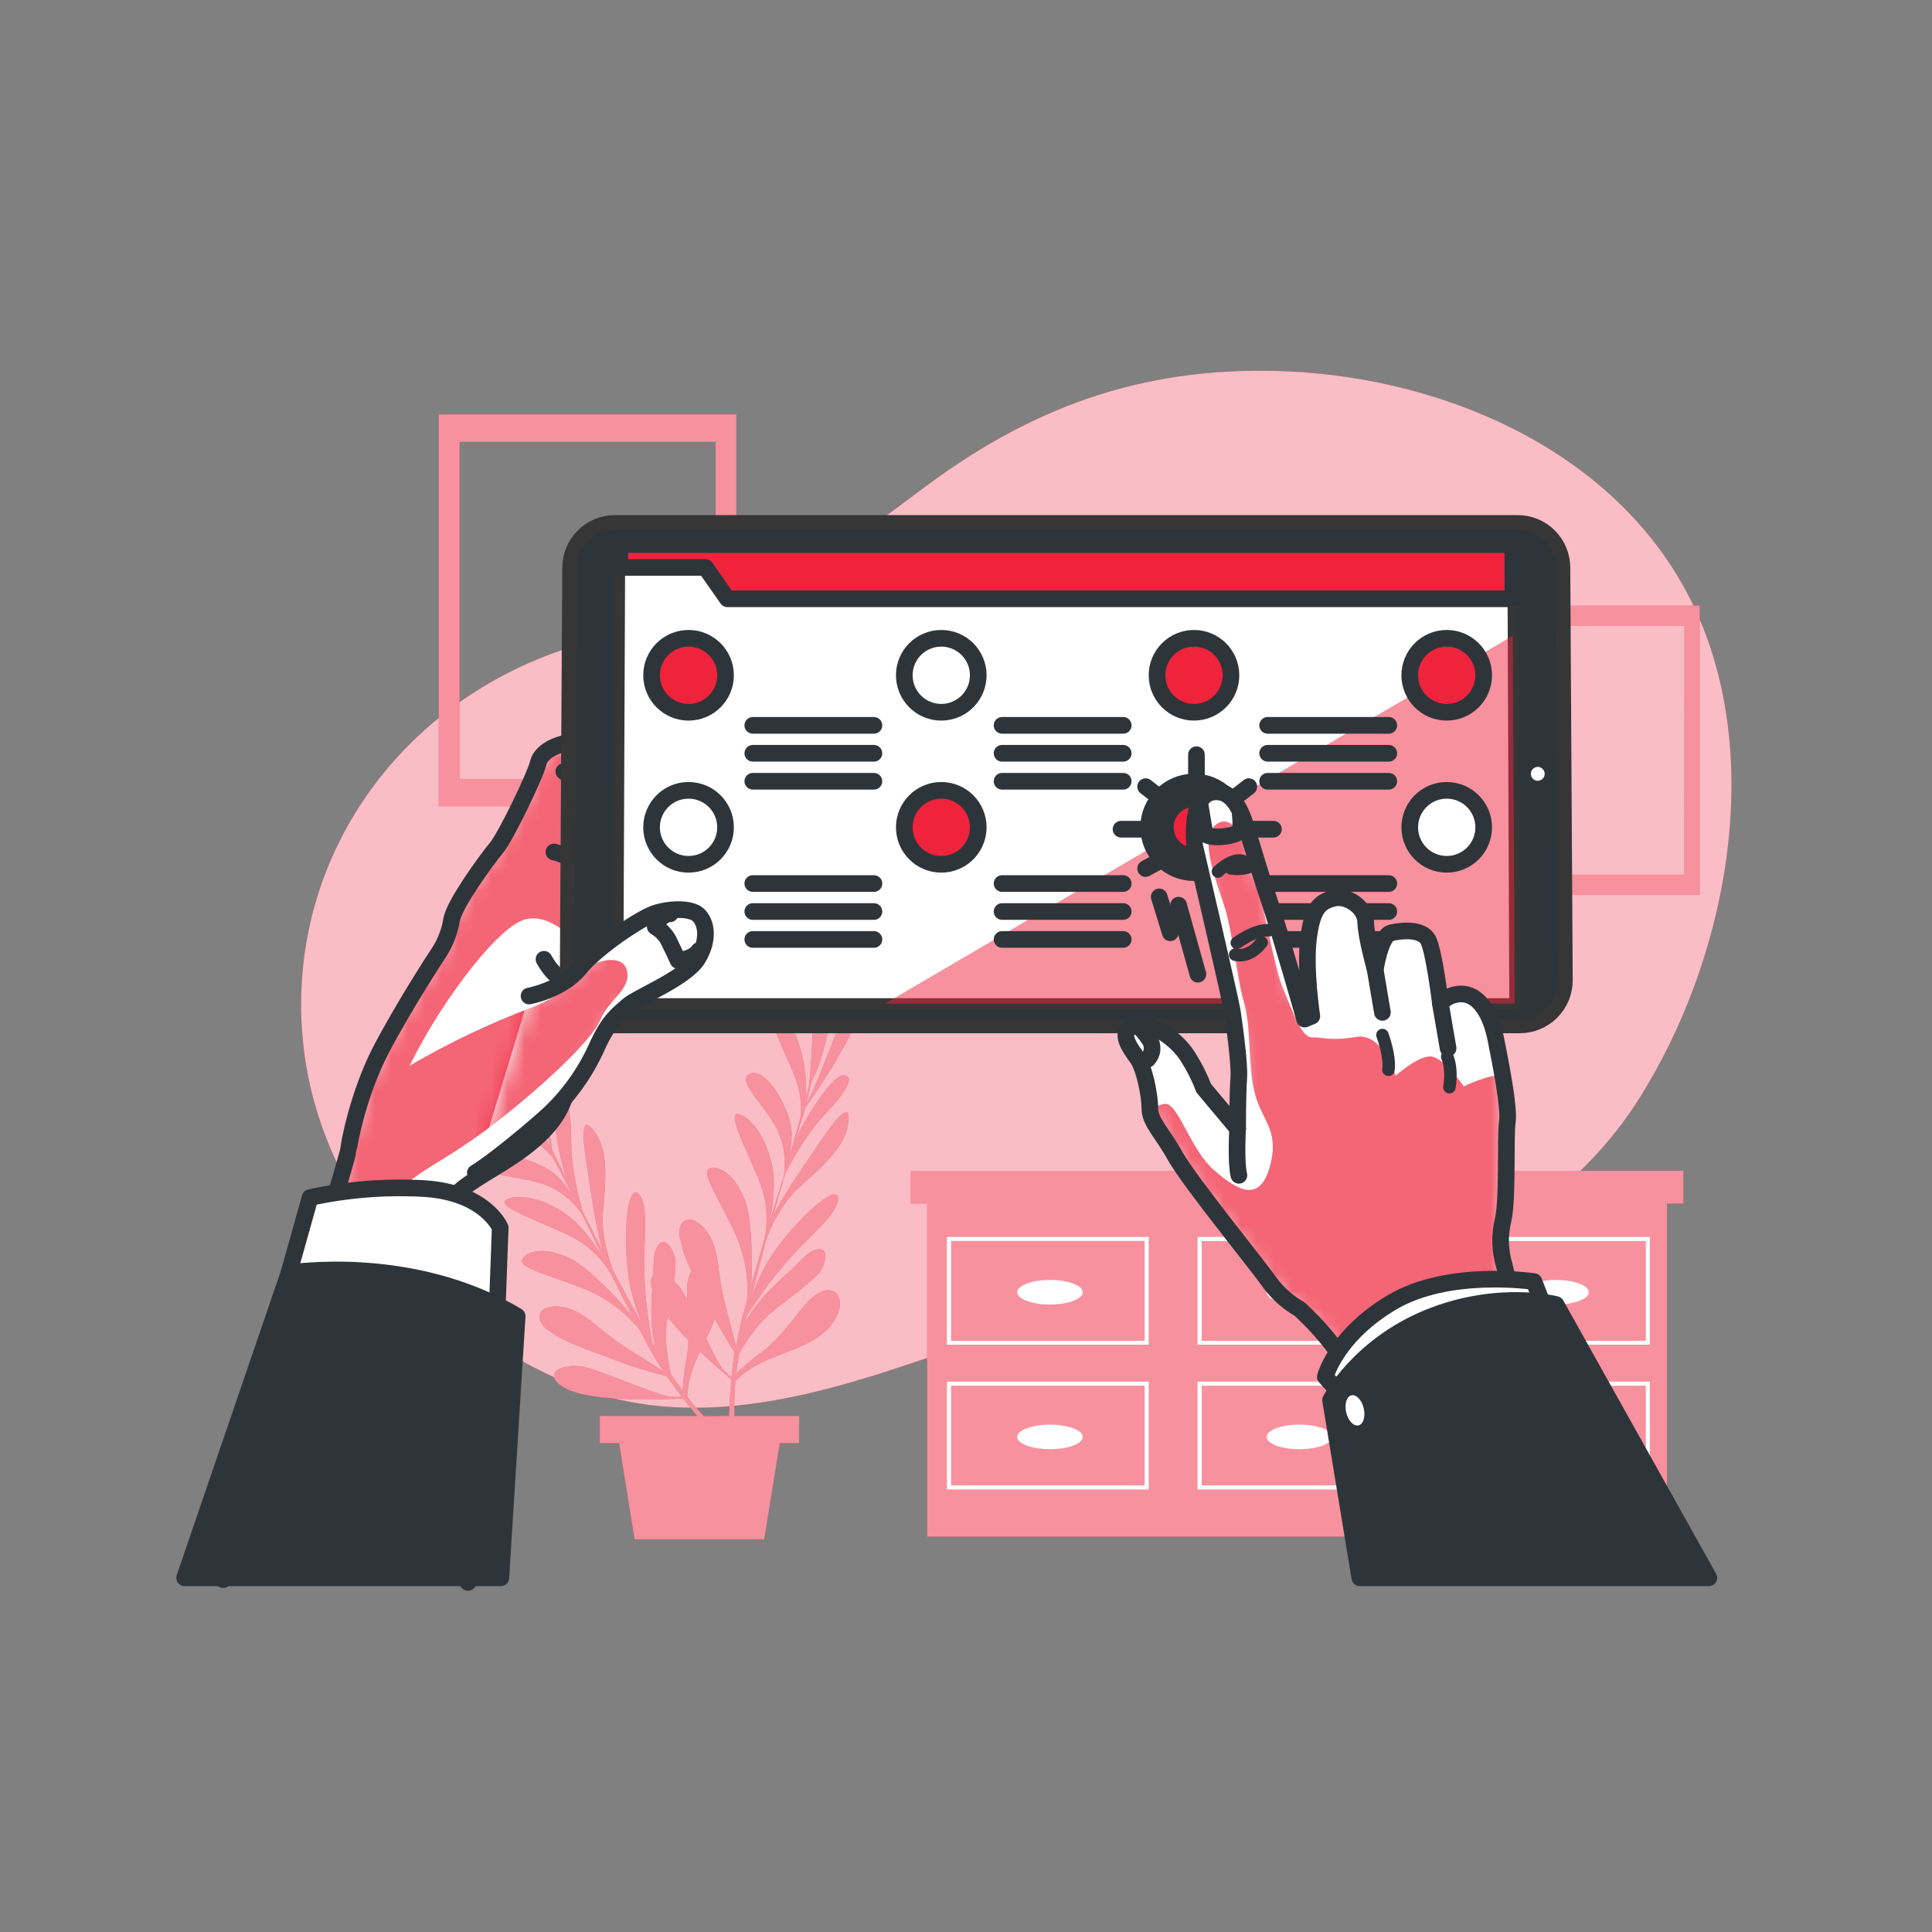 <svg width="116" height="116" viewBox="0 0 116 116" fill="none" xmlns="http://www.w3.org/2000/svg">
<rect x="0" y="0" width="116" height="116" fill="#808080" stroke="none"/>
<path d="M98.341 66.076C103.844 57.459 106.275 44.63 101.125 35.285C96.355 26.666 86.073 22.504 76.6 22.272C68.406 22.072 61.901 24.497 55.507 29.257C52.21 31.714 48.878 34.343 44.909 35.774C41.809 36.892 38.622 37.663 35.425 38.517C23.864 41.609 16.739 52.098 18.291 63.375C19.489 72.043 26.217 80.105 34.801 83.325C41.457 85.821 48.451 83.977 54.883 81.796C58.349 80.62 61.843 79.404 65.501 78.857C69.039 78.325 72.461 78.989 75.964 78.606C84.597 77.664 93.497 73.669 98.341 66.076Z" fill="#EF233C"/>
<path opacity="0.7" d="M98.341 66.076C103.844 57.459 106.275 44.63 101.125 35.285C96.355 26.666 86.073 22.504 76.6 22.272C68.406 22.072 61.901 24.497 55.507 29.257C52.21 31.714 48.878 34.343 44.909 35.774C41.809 36.892 38.622 37.663 35.425 38.517C23.864 41.609 16.739 52.098 18.291 63.375C19.489 72.043 26.217 80.105 34.801 83.325C41.457 85.821 48.451 83.977 54.883 81.796C58.349 80.62 61.843 79.404 65.501 78.857C69.039 78.325 72.461 78.989 75.964 78.606C84.597 77.664 93.497 73.669 98.341 66.076Z" fill="white"/>
<path d="M101.072 70.294H100.09H55.667H54.685V72.261H55.667V92.257H100.09V72.261H101.072V70.294Z" fill="#EF233C"/>
<path opacity="0.5" d="M101.072 70.294H100.09H55.667H54.685V72.261H55.667V92.257H100.09V72.261H101.072V70.294Z" fill="white"/>
<path d="M56.857 80.736H68.972V74.268H56.857V80.736ZM57.103 74.507H68.727V80.504H57.103V74.507Z" fill="white"/>
<path d="M71.902 80.736H84.02V74.268H71.902V80.736ZM72.153 74.514H83.778V80.504H72.153V74.514Z" fill="white"/>
<path d="M86.949 74.268V80.736H99.064V74.268H86.949ZM98.818 80.504H87.195V74.514H98.818V80.504Z" fill="white"/>
<path d="M56.857 89.431H68.972V82.956H56.857V89.431ZM57.103 83.202H68.727V89.186H57.103V83.202Z" fill="white"/>
<path d="M71.902 89.431H84.02V82.956H71.902V89.431ZM72.153 83.202H83.778V89.186H72.153V83.202Z" fill="white"/>
<path d="M86.949 89.431H99.064V82.956H86.949V89.431ZM87.195 83.202H98.818V89.186H87.195V83.202Z" fill="white"/>
<path d="M63.044 78.326C64.13 78.326 65.011 77.995 65.011 77.588C65.011 77.18 64.13 76.85 63.044 76.85C61.957 76.85 61.076 77.18 61.076 77.588C61.076 77.995 61.957 78.326 63.044 78.326Z" fill="white"/>
<path d="M78.018 78.326C79.105 78.326 79.986 77.995 79.986 77.588C79.986 77.18 79.105 76.85 78.018 76.85C76.932 76.85 76.051 77.18 76.051 77.588C76.051 77.995 76.932 78.326 78.018 78.326Z" fill="white"/>
<path d="M93.424 78.326C94.511 78.326 95.392 77.995 95.392 77.588C95.392 77.18 94.511 76.85 93.424 76.85C92.338 76.85 91.457 77.18 91.457 77.588C91.457 77.995 92.338 78.326 93.424 78.326Z" fill="white"/>
<path d="M63.044 85.538C61.958 85.538 61.076 85.868 61.076 86.276C61.076 86.684 61.958 87.011 63.044 87.011C64.129 87.011 65.011 86.682 65.011 86.276C65.011 85.87 64.129 85.538 63.044 85.538Z" fill="white"/>
<path d="M78.018 85.538C76.932 85.538 76.051 85.868 76.051 86.276C76.051 86.684 76.932 87.011 78.018 87.011C79.104 87.011 79.986 86.682 79.986 86.276C79.986 85.87 79.113 85.538 78.018 85.538Z" fill="white"/>
<path d="M93.424 85.538C92.338 85.538 91.459 85.868 91.459 86.276C91.459 86.684 92.338 87.011 93.424 87.011C94.51 87.011 95.391 86.682 95.391 86.276C95.391 85.87 94.512 85.538 93.424 85.538Z" fill="white"/>
<path d="M49.226 68.575C48.331 69.904 47.082 71.632 46.416 73.02C46.669 72.106 46.918 71.24 47.143 70.468C47.484 69.797 48.398 68.106 49.463 66.988C50.801 65.554 51.374 64.633 50.653 64.554C50.154 64.498 48.692 66.445 47.776 68.377C47.975 67.716 48.133 67.217 48.24 66.918C48.284 66.783 48.326 66.637 48.368 66.482C49.316 65.156 50.179 63.771 50.952 62.336C52.305 59.809 52.741 57.425 51.838 58.45C51.008 59.394 49.562 64.09 48.414 66.299C48.511 65.918 48.604 65.498 48.685 65.083C48.848 64.681 49.061 64.273 49.182 63.902C49.37 63.331 49.535 62.756 49.667 62.169C49.885 61.257 49.995 60.323 49.996 59.385C50.02 58.284 49.719 57.2 49.133 56.267C48.978 56.035 48.027 54.613 47.741 55.339C47.704 55.46 47.697 55.588 47.72 55.712C47.859 56.921 48.298 58.032 48.569 59.209C48.975 60.969 48.706 63.925 48.569 65.183C48.518 65.382 48.453 65.628 48.377 65.913C48.565 63.723 47.616 61.127 46.737 60.673C45.649 60.111 46.716 62.315 47.556 64.241C47.953 65.083 48.141 66.01 48.101 66.941C47.929 67.572 47.732 68.284 47.528 69.004C47.486 69.101 47.449 69.201 47.412 69.298C47.506 68.829 47.544 68.35 47.526 67.871C47.447 66.614 46.022 64.097 45.075 64.452C44.129 64.807 45.732 66.134 46.588 67.679C47.037 68.533 47.21 69.506 47.082 70.463C47.082 70.521 47.064 70.577 47.057 70.63C46.957 70.959 46.86 71.275 46.767 71.577C46.535 72.273 46.338 72.941 46.14 73.586C46.383 72.65 46.489 71.684 46.456 70.718C46.338 68.876 45.259 67.136 44.368 66.897C43.477 66.658 45.178 69.665 45.748 71.354C46.059 72.34 46.111 73.39 45.901 74.402C45.625 75.316 45.365 76.219 45.099 77.172C45.173 75.923 45.146 74.67 45.017 73.426C44.843 71.375 43.626 70.066 42.786 70.12C41.946 70.173 42.823 71.338 44.034 73.832C44.673 75.141 44.958 76.595 44.86 78.049C44.751 78.451 44.628 78.864 44.526 79.295C44.396 79.787 44.294 80.323 44.201 80.871C44.08 80.381 43.899 79.666 43.688 78.878C43.442 78.006 43.264 77.116 43.155 76.217C43.041 75.17 42.765 73.864 41.739 73.321C41.67 73.273 41.59 73.24 41.507 73.225C41.423 73.211 41.337 73.215 41.255 73.237C41.173 73.259 41.097 73.299 41.032 73.353C40.967 73.408 40.914 73.476 40.879 73.553C40.785 73.778 40.764 74.026 40.818 74.263C40.955 74.975 41.189 75.664 41.514 76.312C41.313 76.698 41.221 77.132 41.25 77.567C41.25 77.729 41.264 77.892 41.275 78.054C41.185 77.887 41.099 77.734 41.018 77.59C40.87 77.344 40.689 77.12 40.48 76.924C40.532 76.54 40.559 76.152 40.559 75.764C40.559 75.256 39.962 73.959 39.424 74.92C39.208 75.305 39.25 76.059 39.229 76.56C39.083 76.699 39.039 76.982 39.162 77.428C39.078 78.588 39.062 79.775 39.343 80.908L39.157 80.585C38.896 79.243 38.741 77.882 38.693 76.516C38.626 74.258 38.986 72.407 38.371 71.711C37.756 71.015 37.413 73.463 37.675 76.131C37.798 77.348 38.123 78.537 38.635 79.648C38.032 78.564 37.436 77.46 36.872 76.4C36.64 75.831 36.065 74.293 36.206 72.734C36.385 70.769 36.515 69.159 35.768 68.052C35.021 66.946 34.865 67.665 35.232 69.971C35.482 71.553 35.749 73.669 36.209 75.138C35.772 74.296 35.362 73.495 34.995 72.771C34.786 72.047 34.299 70.189 34.299 68.646C34.299 66.684 34.09 65.63 33.51 66.055C33.107 66.354 33.367 68.776 34.016 70.813C33.712 70.194 33.483 69.718 33.35 69.438C33.29 69.31 33.223 69.173 33.146 69.031C32.934 67.416 32.62 65.815 32.206 64.238C31.471 61.468 30.16 59.427 30.202 60.793C30.239 62.051 32.388 66.468 33.058 68.867C32.868 68.521 32.647 68.152 32.425 67.793C32.269 67.387 32.146 66.944 31.982 66.591C31.729 66.046 31.457 65.512 31.153 64.992C30.689 64.175 30.131 63.415 29.49 62.728C28.747 61.883 27.769 61.278 26.68 60.993C26.407 60.928 24.745 60.529 25.028 61.271C25.081 61.384 25.161 61.483 25.26 61.559C26.188 62.348 27.265 62.86 28.276 63.535C29.775 64.547 31.596 66.89 32.348 67.909L32.705 68.575C31.348 66.844 28.882 65.596 27.931 65.865C26.752 66.197 29.035 67.078 30.963 67.911C31.829 68.255 32.599 68.805 33.204 69.514C33.51 70.094 33.851 70.746 34.192 71.412C34.232 71.512 34.269 71.609 34.308 71.707C34.058 71.299 33.759 70.923 33.42 70.586C32.504 69.723 29.743 68.853 29.295 69.758C28.847 70.662 30.919 70.542 32.603 71.085C33.51 71.403 34.297 71.994 34.856 72.776C34.888 72.822 34.919 72.871 34.951 72.915C35.104 73.221 35.248 73.521 35.385 73.804C35.7 74.47 36.002 75.094 36.297 75.699C35.837 74.847 35.256 74.066 34.573 73.379C33.227 72.112 31.251 71.579 30.432 72.02C29.613 72.46 32.912 73.488 34.482 74.34C35.383 74.849 36.138 75.581 36.675 76.465C37.097 77.321 37.522 78.158 37.979 79.038C37.181 78.074 36.306 77.177 35.364 76.353C33.835 74.973 32.051 74.848 31.473 75.46C30.896 76.073 32.332 76.326 34.916 77.316C36.276 77.837 37.476 78.705 38.396 79.833C38.591 80.202 38.791 80.581 39.004 80.975C39.236 81.42 39.531 81.884 39.842 82.346C39.419 82.072 38.798 81.673 38.106 81.242C37.33 80.772 36.593 80.242 35.9 79.657C35.102 78.973 34.009 78.205 32.884 78.509C32.8 78.521 32.72 78.551 32.649 78.598C32.579 78.645 32.519 78.706 32.475 78.778C32.431 78.85 32.403 78.931 32.393 79.016C32.384 79.1 32.393 79.185 32.42 79.265C32.502 79.495 32.656 79.691 32.858 79.826C33.916 80.645 35.339 81.04 36.57 81.525C37.699 81.969 38.856 82.338 40.034 82.629C40.327 83.049 40.63 83.464 40.937 83.859L40.385 83.875C39.73 83.896 36.779 82.557 35.281 82.128C33.782 81.699 32.38 82.511 33.951 83.355C35.522 84.2 39.793 84.012 39.793 84.012L41.025 83.975C41.315 84.346 41.598 84.698 41.867 85.021H36.014V86.645H37.174L38.102 92.419H45.881L46.82 86.645H47.98V85.021H44.103C44.072 84.319 44.091 83.616 44.159 82.917C44.418 82.654 44.705 82.42 45.015 82.221C46.718 81.044 49.604 80.947 50.372 78.68C50.558 78.135 50.347 77.435 49.695 77.465C49.231 77.486 48.727 77.899 48.435 78.235C47.461 79.36 46.727 80.527 45.461 81.381C45.026 81.715 44.607 82.072 44.208 82.448C44.252 82.079 44.308 81.685 44.38 81.263C44.686 80.72 45.035 80.202 45.423 79.715C46.461 78.427 48.038 77.674 49.159 76.446C49.502 76.07 49.955 74.72 48.906 75.054C48.442 75.203 47.89 75.91 47.514 76.233C46.481 77.161 45.426 78.149 44.753 79.369C44.781 79.249 44.811 79.137 44.839 79.007C45.563 77.847 46.378 76.746 47.277 75.715C48.767 74.022 50.293 72.913 50.319 71.985C50.344 71.057 48.423 72.611 46.792 74.736C46.053 75.711 45.479 76.802 45.094 77.963C45.393 76.762 45.711 75.546 46.022 74.381C46.236 73.801 46.869 72.293 48.036 71.247C49.509 69.932 50.702 68.846 50.913 67.535C51.124 66.224 50.532 66.64 49.226 68.575ZM40.988 83.497C40.767 83.197 40.538 82.873 40.292 82.513C40.145 81.903 40.047 81.282 39.999 80.657C39.97 80.125 39.995 79.591 40.074 79.063C40.47 79.553 40.89 80.023 41.333 80.471C41.323 80.935 41.266 81.397 41.164 81.85C41.077 82.395 41.018 82.945 40.988 83.497ZM42.25 85.026C41.95 84.708 41.623 84.33 41.268 83.866C41.277 83.498 41.328 83.132 41.419 82.775C41.561 82.213 41.765 81.668 42.027 81.151C42.577 81.673 42.981 82.019 42.981 82.019L43.909 82.833C43.837 83.643 43.795 84.404 43.769 85.021L42.25 85.026ZM43.92 82.692L43.505 82.327C43.273 82.119 42.855 81.311 42.401 80.381C42.594 79.99 42.767 79.588 42.916 79.177C43.407 80.089 43.844 80.801 44.101 81.179C44.027 81.683 43.969 82.195 43.92 82.692Z" fill="#EF233C"/>
<path opacity="0.5" d="M49.226 68.575C48.331 69.904 47.082 71.632 46.416 73.02C46.669 72.106 46.918 71.24 47.143 70.468C47.484 69.797 48.398 68.106 49.463 66.988C50.801 65.554 51.374 64.633 50.653 64.554C50.154 64.498 48.692 66.445 47.776 68.377C47.975 67.716 48.133 67.217 48.24 66.918C48.284 66.783 48.326 66.637 48.368 66.482C49.316 65.156 50.179 63.771 50.952 62.336C52.305 59.809 52.741 57.425 51.838 58.45C51.008 59.394 49.562 64.09 48.414 66.299C48.511 65.918 48.604 65.498 48.685 65.083C48.848 64.681 49.061 64.273 49.182 63.902C49.37 63.331 49.535 62.756 49.667 62.169C49.885 61.257 49.995 60.323 49.996 59.385C50.02 58.284 49.719 57.2 49.133 56.267C48.978 56.035 48.027 54.613 47.741 55.339C47.704 55.46 47.697 55.588 47.72 55.712C47.859 56.921 48.298 58.032 48.569 59.209C48.975 60.969 48.706 63.925 48.569 65.183C48.518 65.382 48.453 65.628 48.377 65.913C48.565 63.723 47.616 61.127 46.737 60.673C45.649 60.111 46.716 62.315 47.556 64.241C47.953 65.083 48.141 66.01 48.101 66.941C47.929 67.572 47.732 68.284 47.528 69.004C47.486 69.101 47.449 69.201 47.412 69.298C47.506 68.829 47.544 68.35 47.526 67.871C47.447 66.614 46.022 64.097 45.075 64.452C44.129 64.807 45.732 66.134 46.588 67.679C47.037 68.533 47.21 69.506 47.082 70.463C47.082 70.521 47.064 70.577 47.057 70.63C46.957 70.959 46.86 71.275 46.767 71.577C46.535 72.273 46.338 72.941 46.14 73.586C46.383 72.65 46.489 71.684 46.456 70.718C46.338 68.876 45.259 67.136 44.368 66.897C43.477 66.658 45.178 69.665 45.748 71.354C46.059 72.34 46.111 73.39 45.901 74.402C45.625 75.316 45.365 76.219 45.099 77.172C45.173 75.923 45.146 74.67 45.017 73.426C44.843 71.375 43.626 70.066 42.786 70.12C41.946 70.173 42.823 71.338 44.034 73.832C44.673 75.141 44.958 76.595 44.86 78.049C44.751 78.451 44.628 78.864 44.526 79.295C44.396 79.787 44.294 80.323 44.201 80.871C44.08 80.381 43.899 79.666 43.688 78.878C43.442 78.006 43.264 77.116 43.155 76.217C43.041 75.17 42.765 73.864 41.739 73.321C41.67 73.273 41.59 73.24 41.507 73.225C41.423 73.211 41.337 73.215 41.255 73.237C41.173 73.259 41.097 73.299 41.032 73.353C40.967 73.408 40.914 73.476 40.879 73.553C40.785 73.778 40.764 74.026 40.818 74.263C40.955 74.975 41.189 75.664 41.514 76.312C41.313 76.698 41.221 77.132 41.25 77.567C41.25 77.729 41.264 77.892 41.275 78.054C41.185 77.887 41.099 77.734 41.018 77.59C40.87 77.344 40.689 77.12 40.48 76.924C40.532 76.54 40.559 76.152 40.559 75.764C40.559 75.256 39.962 73.959 39.424 74.92C39.208 75.305 39.25 76.059 39.229 76.56C39.083 76.699 39.039 76.982 39.162 77.428C39.078 78.588 39.062 79.775 39.343 80.908L39.157 80.585C38.896 79.243 38.741 77.882 38.693 76.516C38.626 74.258 38.986 72.407 38.371 71.711C37.756 71.015 37.413 73.463 37.675 76.131C37.798 77.348 38.123 78.537 38.635 79.648C38.032 78.564 37.436 77.46 36.872 76.4C36.64 75.831 36.065 74.293 36.206 72.734C36.385 70.769 36.515 69.159 35.768 68.052C35.021 66.946 34.865 67.665 35.232 69.971C35.482 71.553 35.749 73.669 36.209 75.138C35.772 74.296 35.362 73.495 34.995 72.771C34.786 72.047 34.299 70.189 34.299 68.646C34.299 66.684 34.09 65.63 33.51 66.055C33.107 66.354 33.367 68.776 34.016 70.813C33.712 70.194 33.483 69.718 33.35 69.438C33.29 69.31 33.223 69.173 33.146 69.031C32.934 67.416 32.62 65.815 32.206 64.238C31.471 61.468 30.16 59.427 30.202 60.793C30.239 62.051 32.388 66.468 33.058 68.867C32.868 68.521 32.647 68.152 32.425 67.793C32.269 67.387 32.146 66.944 31.982 66.591C31.729 66.046 31.457 65.512 31.153 64.992C30.689 64.175 30.131 63.415 29.49 62.728C28.747 61.883 27.769 61.278 26.68 60.993C26.407 60.928 24.745 60.529 25.028 61.271C25.081 61.384 25.161 61.483 25.26 61.559C26.188 62.348 27.265 62.86 28.276 63.535C29.775 64.547 31.596 66.89 32.348 67.909L32.705 68.575C31.348 66.844 28.882 65.596 27.931 65.865C26.752 66.197 29.035 67.078 30.963 67.911C31.829 68.255 32.599 68.805 33.204 69.514C33.51 70.094 33.851 70.746 34.192 71.412C34.232 71.512 34.269 71.609 34.308 71.707C34.058 71.299 33.759 70.923 33.42 70.586C32.504 69.723 29.743 68.853 29.295 69.758C28.847 70.662 30.919 70.542 32.603 71.085C33.51 71.403 34.297 71.994 34.856 72.776C34.888 72.822 34.919 72.871 34.951 72.915C35.104 73.221 35.248 73.521 35.385 73.804C35.7 74.47 36.002 75.094 36.297 75.699C35.837 74.847 35.256 74.066 34.573 73.379C33.227 72.112 31.251 71.579 30.432 72.02C29.613 72.46 32.912 73.488 34.482 74.34C35.383 74.849 36.138 75.581 36.675 76.465C37.097 77.321 37.522 78.158 37.979 79.038C37.181 78.074 36.306 77.177 35.364 76.353C33.835 74.973 32.051 74.848 31.473 75.46C30.896 76.073 32.332 76.326 34.916 77.316C36.276 77.837 37.476 78.705 38.396 79.833C38.591 80.202 38.791 80.581 39.004 80.975C39.236 81.42 39.531 81.884 39.842 82.346C39.419 82.072 38.798 81.673 38.106 81.242C37.33 80.772 36.593 80.242 35.9 79.657C35.102 78.973 34.009 78.205 32.884 78.509C32.8 78.521 32.72 78.551 32.649 78.598C32.579 78.645 32.519 78.706 32.475 78.778C32.431 78.85 32.403 78.931 32.393 79.016C32.384 79.1 32.393 79.185 32.42 79.265C32.502 79.495 32.656 79.691 32.858 79.826C33.916 80.645 35.339 81.04 36.57 81.525C37.699 81.969 38.856 82.338 40.034 82.629C40.327 83.049 40.63 83.464 40.937 83.859L40.385 83.875C39.73 83.896 36.779 82.557 35.281 82.128C33.782 81.699 32.38 82.511 33.951 83.355C35.522 84.2 39.793 84.012 39.793 84.012L41.025 83.975C41.315 84.346 41.598 84.698 41.867 85.021H36.014V86.645H37.174L38.102 92.419H45.881L46.82 86.645H47.98V85.021H44.103C44.072 84.319 44.091 83.616 44.159 82.917C44.418 82.654 44.705 82.42 45.015 82.221C46.718 81.044 49.604 80.947 50.372 78.68C50.558 78.135 50.347 77.435 49.695 77.465C49.231 77.486 48.727 77.899 48.435 78.235C47.461 79.36 46.727 80.527 45.461 81.381C45.026 81.715 44.607 82.072 44.208 82.448C44.252 82.079 44.308 81.685 44.38 81.263C44.686 80.72 45.035 80.202 45.423 79.715C46.461 78.427 48.038 77.674 49.159 76.446C49.502 76.07 49.955 74.72 48.906 75.054C48.442 75.203 47.89 75.91 47.514 76.233C46.481 77.161 45.426 78.149 44.753 79.369C44.781 79.249 44.811 79.137 44.839 79.007C45.563 77.847 46.378 76.746 47.277 75.715C48.767 74.022 50.293 72.913 50.319 71.985C50.344 71.057 48.423 72.611 46.792 74.736C46.053 75.711 45.479 76.802 45.094 77.963C45.393 76.762 45.711 75.546 46.022 74.381C46.236 73.801 46.869 72.293 48.036 71.247C49.509 69.932 50.702 68.846 50.913 67.535C51.124 66.224 50.532 66.64 49.226 68.575ZM40.988 83.497C40.767 83.197 40.538 82.873 40.292 82.513C40.145 81.903 40.047 81.282 39.999 80.657C39.97 80.125 39.995 79.591 40.074 79.063C40.47 79.553 40.89 80.023 41.333 80.471C41.323 80.935 41.266 81.397 41.164 81.85C41.077 82.395 41.018 82.945 40.988 83.497ZM42.25 85.026C41.95 84.708 41.623 84.33 41.268 83.866C41.277 83.498 41.328 83.132 41.419 82.775C41.561 82.213 41.765 81.668 42.027 81.151C42.577 81.673 42.981 82.019 42.981 82.019L43.909 82.833C43.837 83.643 43.795 84.404 43.769 85.021L42.25 85.026ZM43.92 82.692L43.505 82.327C43.273 82.119 42.855 81.311 42.401 80.381C42.594 79.99 42.767 79.588 42.916 79.177C43.407 80.089 43.844 80.801 44.101 81.179C44.027 81.683 43.969 82.195 43.92 82.692Z" fill="white"/>
<path d="M26.344 24.884V48.409H44.208V24.884H26.344ZM42.969 46.769H27.592V26.527H42.969V46.769Z" fill="#EF233C"/>
<path opacity="0.5" d="M26.344 24.884V48.409H44.208V24.884H26.344ZM42.969 46.769H27.592V26.527H42.969V46.769Z" fill="white"/>
<path d="M88.856 36.361V53.733H102.052V36.361H88.856ZM101.131 52.52H89.784V37.584H101.138L101.131 52.52Z" fill="#EF233C"/>
<path opacity="0.5" d="M88.856 36.361V53.733H102.052V36.361H88.856ZM101.131 52.52H89.784V37.584H101.138L101.131 52.52Z" fill="white"/>
<path d="M13.404 94.846C14.07 92.591 20.968 69.15 20.944 68.974C20.921 68.797 21.508 65.649 22.881 63.025C24.255 60.401 26.162 57.478 26.401 57.121C26.765 56.539 27.008 55.889 27.116 55.211C27.294 54.258 29.203 51.632 29.8 50.917C30.396 50.203 32.185 46.444 32.305 45.848C32.426 45.252 33.138 44.774 34.094 44.595C35.05 44.416 36.361 44.238 36.361 44.238C36.603 44.523 36.749 44.878 36.778 45.252C36.778 45.788 34.63 58.61 34.512 60.758C34.393 62.907 34.69 64.097 33.737 66.306C32.783 68.514 29.978 69.883 28.607 70.779C27.236 71.674 27.34 71.86 27.34 71.86C27.34 71.86 28.115 93.327 28.097 95.013" fill="white"/>
<mask id="mask0_2075_13639" style="mask-type:luminance" maskUnits="userSpaceOnUse" x="13" y="44" width="24" height="52">
<path d="M13.404 94.846C14.07 92.591 20.968 69.15 20.944 68.974C20.921 68.797 21.508 65.649 22.881 63.025C24.255 60.401 26.162 57.478 26.401 57.121C26.765 56.539 27.008 55.889 27.116 55.211C27.294 54.258 29.203 51.632 29.8 50.917C30.396 50.203 32.185 46.444 32.305 45.848C32.426 45.252 33.138 44.774 34.094 44.595C35.05 44.416 36.361 44.238 36.361 44.238C36.603 44.523 36.749 44.878 36.778 45.252C36.778 45.788 34.63 58.61 34.512 60.758C34.393 62.907 34.69 64.097 33.737 66.306C32.783 68.514 29.978 69.883 28.607 70.779C27.236 71.674 27.34 71.86 27.34 71.86C27.34 71.86 28.115 93.327 28.097 95.013" fill="white"/>
</mask>
<g mask="url(#mask0_2075_13639)">
<g style="mix-blend-mode:multiply" opacity="0.7">
<path d="M37.65 58.304C37.402 57.193 35.794 57.81 35.794 57.81C34.699 58.998 33.351 59.925 31.85 60.522C29.337 61.472 26.909 62.632 24.591 63.99C24.855 63.459 25.143 62.923 25.454 62.366C27.057 59.531 29.892 55.71 31.486 55.216C32.469 54.914 33.451 55.538 34.063 56.068L34.133 44.584H34.093C33.138 44.762 32.423 45.24 32.305 45.836C32.186 46.432 30.395 50.189 29.799 50.906C29.203 51.622 27.294 54.246 27.115 55.2C27.007 55.878 26.764 56.527 26.4 57.109C26.168 57.467 24.252 60.387 22.881 63.014C21.51 65.64 20.92 68.783 20.944 68.962C20.96 69.092 18.306 78.706 16.619 84.757C18.011 82.019 20.176 77.59 21.491 74.317C22.009 74.266 23.011 72.864 23.841 71.723C24.827 70.368 26.305 69.997 29.265 67.779C32.226 65.561 35.55 62.478 36.044 61.246C36.539 60.014 37.896 59.413 37.65 58.304Z" fill="#EF233C"/>
</g>
</g>
<path d="M13.404 94.846C14.07 92.591 20.968 69.15 20.944 68.974C20.921 68.797 21.508 65.649 22.881 63.025C24.255 60.401 26.162 57.478 26.401 57.121C26.765 56.539 27.008 55.889 27.116 55.211C27.294 54.258 29.203 51.632 29.8 50.917C30.396 50.203 32.185 46.444 32.305 45.848C32.426 45.252 33.138 44.774 34.094 44.595C35.05 44.416 36.361 44.238 36.361 44.238C36.603 44.523 36.749 44.878 36.778 45.252C36.778 45.788 34.63 58.61 34.512 60.758C34.393 62.907 34.69 64.097 33.737 66.306C32.783 68.514 29.978 69.883 28.607 70.779C27.236 71.674 27.34 71.86 27.34 71.86C27.34 71.86 28.115 93.327 28.097 95.013" stroke="#2E353A" stroke-linecap="round" stroke-linejoin="round"/>
<path d="M33.973 58.849C33.973 58.849 33.319 58.789 32.662 57.596" stroke="#2E353A" stroke-linecap="round" stroke-linejoin="round"/>
<path d="M33.258 51.156C33.258 51.156 35.114 51.513 35.346 53.063" stroke="#2E353A" stroke-linecap="round" stroke-linejoin="round"/>
<path d="M33.855 46.324C34.266 46.636 34.606 47.032 34.852 47.485C35.099 47.938 35.247 48.438 35.287 48.952" stroke="#2E353A" stroke-linecap="round" stroke-linejoin="round"/>
<path d="M93.993 58.854L93.847 34.083C93.847 33.361 93.559 32.669 93.049 32.159C92.538 31.648 91.846 31.362 91.124 31.362H36.917C36.195 31.362 35.503 31.648 34.992 32.159C34.482 32.669 34.195 33.361 34.195 34.083L34.047 58.854C34.047 59.215 34.117 59.573 34.255 59.906C34.394 60.24 34.596 60.543 34.851 60.798C35.107 61.054 35.41 61.256 35.744 61.394C36.077 61.532 36.435 61.603 36.796 61.603H91.244C91.605 61.603 91.963 61.532 92.297 61.394C92.63 61.256 92.933 61.054 93.189 60.798C93.444 60.543 93.647 60.24 93.785 59.906C93.923 59.573 93.994 59.215 93.993 58.854Z" fill="#2E353A" stroke="#363636" stroke-width="0.869" stroke-linecap="round" stroke-linejoin="round"/>
<path d="M90.948 60.258L90.829 32.694H37.212L37.096 60.258H90.948Z" fill="white" stroke="#363636" stroke-width="0.652" stroke-linecap="round" stroke-linejoin="round"/>
<path d="M90.829 32.694H37.212L37.207 34.069H42.357L43.675 35.953H90.843L90.829 32.694Z" fill="#EF233C" stroke="#2E353A" stroke-linecap="round" stroke-linejoin="round"/>
<g style="mix-blend-mode:multiply" opacity="0.5">
<path d="M90.829 38.178L53.141 60.257H90.947L90.829 38.178Z" fill="#EF233C"/>
</g>
<path d="M92.744 46.468C92.747 46.239 92.564 46.05 92.334 46.047C92.105 46.044 91.916 46.228 91.914 46.457C91.911 46.687 92.094 46.875 92.323 46.878C92.553 46.881 92.741 46.697 92.744 46.468Z" fill="white"/>
<path d="M41.341 42.765C42.568 42.765 43.562 41.771 43.562 40.544C43.562 39.318 42.568 38.324 41.341 38.324C40.115 38.324 39.121 39.318 39.121 40.544C39.121 41.771 40.115 42.765 41.341 42.765Z" fill="#EF233C" stroke="#2E353A" stroke-linecap="round" stroke-linejoin="round"/>
<path d="M41.341 51.894C42.568 51.894 43.562 50.9 43.562 49.674C43.562 48.447 42.568 47.453 41.341 47.453C40.115 47.453 39.121 48.447 39.121 49.674C39.121 50.9 40.115 51.894 41.341 51.894Z" fill="white" stroke="#2E353A" stroke-linecap="round" stroke-linejoin="round"/>
<path d="M56.515 42.765C57.741 42.765 58.735 41.771 58.735 40.544C58.735 39.318 57.741 38.324 56.515 38.324C55.289 38.324 54.295 39.318 54.295 40.544C54.295 41.771 55.289 42.765 56.515 42.765Z" fill="white" stroke="#2E353A" stroke-linecap="round" stroke-linejoin="round"/>
<path d="M56.515 51.894C57.741 51.894 58.735 50.9 58.735 49.674C58.735 48.447 57.741 47.453 56.515 47.453C55.289 47.453 54.295 48.447 54.295 49.674C54.295 50.9 55.289 51.894 56.515 51.894Z" fill="#EF233C" stroke="#2E353A" stroke-linecap="round" stroke-linejoin="round"/>
<path d="M71.689 42.765C72.915 42.765 73.909 41.771 73.909 40.544C73.909 39.318 72.915 38.324 71.689 38.324C70.463 38.324 69.469 39.318 69.469 40.544C69.469 41.771 70.463 42.765 71.689 42.765Z" fill="#EF233C" stroke="#2E353A" stroke-linecap="round" stroke-linejoin="round"/>
<path d="M71.689 51.894C72.915 51.894 73.909 50.9 73.909 49.674C73.909 48.447 72.915 47.453 71.689 47.453C70.463 47.453 69.469 48.447 69.469 49.674C69.469 50.9 70.463 51.894 71.689 51.894Z" fill="#EF233C" stroke="#2E353A" stroke-width="2" stroke-linecap="round" stroke-linejoin="round"/>
<path d="M86.863 42.765C88.089 42.765 89.083 41.771 89.083 40.544C89.083 39.318 88.089 38.324 86.863 38.324C85.637 38.324 84.643 39.318 84.643 40.544C84.643 41.771 85.637 42.765 86.863 42.765Z" fill="#EF233C" stroke="#2E353A" stroke-linecap="round" stroke-linejoin="round"/>
<path d="M86.863 51.894C88.089 51.894 89.083 50.9 89.083 49.674C89.083 48.447 88.089 47.453 86.863 47.453C85.637 47.453 84.643 48.447 84.643 49.674C84.643 50.9 85.637 51.894 86.863 51.894Z" fill="white" stroke="#2E353A" stroke-linecap="round" stroke-linejoin="round"/>
<path d="M45.199 43.551H52.472" stroke="#2E353A" stroke-linecap="round" stroke-linejoin="round"/>
<path d="M45.199 45.228H52.472" stroke="#2E353A" stroke-linecap="round" stroke-linejoin="round"/>
<path d="M45.199 46.908H52.472" stroke="#2E353A" stroke-linecap="round" stroke-linejoin="round"/>
<path d="M60.166 43.551H67.439" stroke="#2E353A" stroke-linecap="round" stroke-linejoin="round"/>
<path d="M60.166 45.228H67.439" stroke="#2E353A" stroke-linecap="round" stroke-linejoin="round"/>
<path d="M60.166 46.908H67.439" stroke="#2E353A" stroke-linecap="round" stroke-linejoin="round"/>
<path d="M76.111 43.551H83.385" stroke="#2E353A" stroke-linecap="round" stroke-linejoin="round"/>
<path d="M76.111 45.228H83.385" stroke="#2E353A" stroke-linecap="round" stroke-linejoin="round"/>
<path d="M76.111 46.908H83.385" stroke="#2E353A" stroke-linecap="round" stroke-linejoin="round"/>
<path d="M45.199 53.049H52.472" stroke="#2E353A" stroke-linecap="round" stroke-linejoin="round"/>
<path d="M45.199 54.729H52.472" stroke="#2E353A" stroke-linecap="round" stroke-linejoin="round"/>
<path d="M45.199 56.406H52.472" stroke="#2E353A" stroke-linecap="round" stroke-linejoin="round"/>
<path d="M60.166 53.049H67.439" stroke="#2E353A" stroke-linecap="round" stroke-linejoin="round"/>
<path d="M60.166 54.729H67.439" stroke="#2E353A" stroke-linecap="round" stroke-linejoin="round"/>
<path d="M60.166 56.406H67.439" stroke="#2E353A" stroke-linecap="round" stroke-linejoin="round"/>
<path d="M76.111 53.049H83.385" stroke="#2E353A" stroke-linecap="round" stroke-linejoin="round"/>
<path d="M76.111 54.729H83.385" stroke="#2E353A" stroke-linecap="round" stroke-linejoin="round"/>
<path d="M76.111 56.406H83.385" stroke="#2E353A" stroke-linecap="round" stroke-linejoin="round"/>
<path d="M67.309 49.787H68.687" stroke="#2E353A" stroke-linecap="round" stroke-linejoin="round"/>
<path d="M71.836 47.033V45.312" stroke="#2E353A" stroke-linecap="round" stroke-linejoin="round"/>
<path d="M68.785 47.231L69.671 47.92" stroke="#2E353A" stroke-linecap="round" stroke-linejoin="round"/>
<path d="M69.869 51.557L68.785 52.149" stroke="#2E353A" stroke-linecap="round" stroke-linejoin="round"/>
<path d="M76.46 49.787H75.082" stroke="#2E353A" stroke-linecap="round" stroke-linejoin="round"/>
<path d="M74.982 47.231L74.098 47.92" stroke="#2E353A" stroke-linecap="round" stroke-linejoin="round"/>
<path d="M70.764 54.348L71.924 58.492" stroke="#2E353A" stroke-linecap="round" stroke-linejoin="round"/>
<path d="M69.602 53.85L70.265 56.005" stroke="#2E353A" stroke-linecap="round" stroke-linejoin="round"/>
<path d="M98.19 93.31C98.19 93.31 92.68 83.149 91.896 81.367C91.112 79.585 90.52 76.778 90.327 76.008C90.049 75.104 90.023 74.141 90.253 73.224C90.543 71.925 90.371 68.217 90.501 67.366C90.631 66.514 90.105 63.851 89.805 62.359C89.506 60.867 88.829 59.807 87.915 59.691C87.649 59.659 87.379 59.694 87.13 59.791C86.88 59.889 86.659 60.047 86.485 60.25C86.485 60.25 86.105 57.074 85.736 56.415C85.367 55.757 84.165 55.852 83.523 56.009C82.88 56.167 82.572 58.223 82.572 58.223C82.572 58.223 82.015 56.248 81.999 55.367C81.982 54.485 80.91 53.727 80.075 53.935C79.24 54.144 78.79 54.527 78.563 56.355C78.335 58.183 78.764 61.011 78.764 61.011L78.331 61.188C78.331 61.188 76.767 55.712 76.27 54.267C75.774 52.822 75.296 51.168 74.962 50.091C74.628 49.015 74.131 47.307 72.765 47.569C71.398 47.831 71.735 50.817 71.735 50.817C71.735 50.817 73.871 59.967 73.983 60.689C74.094 61.41 74.447 63.916 74.377 64.751C74.308 65.586 74.31 67.767 74.31 67.767L72.275 65.34C72.025 64.684 71.708 64.054 71.331 63.461C70.635 62.338 69.088 61.292 68.083 61.605C67.079 61.918 67.872 62.953 68.287 63.531C68.703 64.109 69.039 65.73 69.039 66.547C69.039 67.364 69.735 67.939 70.575 69.438C71.415 70.936 75.63 76.115 76.268 77.047C76.741 77.674 77.335 78.199 78.015 78.59C78.015 78.59 80.451 80.713 81.588 83.362C82.725 86.012 86.212 93.619 86.212 93.619" fill="white"/>
<mask id="mask1_2075_13639" style="mask-type:luminance" maskUnits="userSpaceOnUse" x="67" y="47" width="32" height="47">
<path d="M98.19 93.31C98.19 93.31 92.68 83.149 91.896 81.367C91.112 79.585 90.52 76.778 90.327 76.008C90.049 75.104 90.023 74.141 90.253 73.224C90.543 71.925 90.371 68.217 90.501 67.366C90.631 66.514 90.105 63.851 89.805 62.359C89.506 60.867 88.829 59.807 87.915 59.691C87.649 59.659 87.379 59.694 87.13 59.791C86.88 59.889 86.659 60.047 86.485 60.25C86.485 60.25 86.105 57.074 85.736 56.415C85.367 55.757 84.165 55.852 83.523 56.009C82.88 56.167 82.572 58.223 82.572 58.223C82.572 58.223 82.015 56.248 81.999 55.367C81.982 54.485 80.91 53.727 80.075 53.935C79.24 54.144 78.79 54.527 78.563 56.355C78.335 58.183 78.764 61.011 78.764 61.011L78.331 61.188C78.331 61.188 76.767 55.712 76.27 54.267C75.774 52.822 75.296 51.168 74.962 50.091C74.628 49.015 74.131 47.307 72.765 47.569C71.398 47.831 71.735 50.817 71.735 50.817C71.735 50.817 73.871 59.967 73.983 60.689C74.094 61.41 74.447 63.916 74.377 64.751C74.308 65.586 74.31 67.767 74.31 67.767L72.275 65.34C72.025 64.684 71.708 64.054 71.331 63.461C70.635 62.338 69.088 61.292 68.083 61.605C67.079 61.918 67.872 62.953 68.287 63.531C68.703 64.109 69.039 65.73 69.039 66.547C69.039 67.364 69.735 67.939 70.575 69.438C71.415 70.936 75.63 76.115 76.268 77.047C76.741 77.674 77.335 78.199 78.015 78.59C78.015 78.59 80.451 80.713 81.588 83.362C82.725 86.012 86.212 93.619 86.212 93.619" fill="white"/>
</mask>
<g mask="url(#mask1_2075_13639)">
<g style="mix-blend-mode:multiply" opacity="0.7">
<path d="M89.847 90.893C90.986 89.849 91.269 81.416 91.125 78.277C91.125 78.251 91.125 78.221 91.125 78.193C90.719 77.145 90.404 76.293 90.332 76.008C90.053 75.104 90.028 74.141 90.258 73.224C90.548 71.925 90.376 68.217 90.506 67.366C90.582 66.862 90.427 65.716 90.228 64.556C89.402 64.484 87.889 65.229 87.889 65.229C87.889 65.229 86.697 63.494 85.919 63.433C85.142 63.373 83.794 64.593 83.794 64.593C83.794 64.593 83.022 61.99 81.435 62.257C79.848 62.524 79.402 62.257 78.776 62.285C78.15 62.313 77.641 60.789 77.015 59.292C76.389 57.796 75.491 52.2 74.96 51.04C74.96 51.04 74.127 48.706 73.048 49.483C71.969 50.26 72.983 52.801 73.489 54.325C73.995 55.849 74.266 58.745 74.677 60.125C75.141 61.663 74.909 63.948 75.333 65.623C75.758 67.299 76.848 67.841 76.247 70.031C75.646 72.222 74.333 71.523 72.869 70.236C71.405 68.948 70.681 65.999 69.853 66.292C69.566 66.364 69.289 66.471 69.027 66.609C69.046 67.412 69.723 68.001 70.563 69.468C71.403 70.934 75.63 76.115 76.268 77.047C76.74 77.674 77.335 78.199 78.015 78.59C78.015 78.59 80.451 80.713 81.588 83.362C81.792 83.838 82.117 84.541 82.516 85.376C82.98 85.747 81.996 83.984 82.237 84.276C83.845 86.162 88.71 91.939 89.847 90.893Z" fill="#EF233C"/>
</g>
</g>
<path d="M98.19 93.31C98.19 93.31 92.68 83.149 91.896 81.367C91.112 79.585 90.52 76.778 90.327 76.008C90.049 75.104 90.023 74.141 90.253 73.224C90.543 71.925 90.371 68.217 90.501 67.366C90.631 66.514 90.105 63.851 89.805 62.359C89.506 60.867 88.829 59.807 87.915 59.691C87.649 59.659 87.379 59.694 87.13 59.791C86.88 59.889 86.659 60.047 86.485 60.25C86.485 60.25 86.105 57.074 85.736 56.415C85.367 55.757 84.165 55.852 83.523 56.009C82.88 56.167 82.572 58.223 82.572 58.223C82.572 58.223 82.015 56.248 81.999 55.367C81.982 54.485 80.91 53.727 80.075 53.935C79.24 54.144 78.79 54.527 78.563 56.355C78.335 58.183 78.764 61.011 78.764 61.011L78.331 61.188C78.331 61.188 76.767 55.712 76.27 54.267C75.774 52.822 75.296 51.168 74.962 50.091C74.628 49.015 74.131 47.307 72.765 47.569C71.398 47.831 71.735 50.817 71.735 50.817C71.735 50.817 73.871 59.967 73.983 60.689C74.094 61.41 74.447 63.916 74.377 64.751C74.308 65.586 74.31 67.767 74.31 67.767L72.275 65.34C72.025 64.684 71.708 64.054 71.331 63.461C70.635 62.338 69.088 61.292 68.083 61.605C67.079 61.918 67.872 62.953 68.287 63.531C68.703 64.109 69.039 65.73 69.039 66.547C69.039 67.364 69.735 67.939 70.575 69.438C71.415 70.936 75.63 76.115 76.268 77.047C76.741 77.674 77.335 78.199 78.015 78.59C78.015 78.59 80.451 80.713 81.588 83.362C82.725 86.012 86.212 93.619 86.212 93.619" stroke="#2E353A" stroke-linecap="round" stroke-linejoin="round"/>
<path d="M72.041 48.233C72.041 48.233 72.294 49.801 72.343 49.998C72.452 50.442 74.284 50.23 74.431 49.889C74.561 49.586 74.465 48.927 74.465 48.927" stroke="#2E353A" stroke-linecap="round" stroke-linejoin="round"/>
<path d="M68.903 63.603C69.055 63.448 69.15 63.245 69.171 63.029C69.191 62.813 69.137 62.596 69.016 62.415C68.585 61.772 68.344 61.628 68.344 61.628" stroke="#2E353A" stroke-linecap="round" stroke-linejoin="round"/>
<path d="M74.162 57.32C74.162 57.32 74.981 57.594 75.751 56.585" stroke="#2E353A" stroke-width="0.75" stroke-linecap="round" stroke-linejoin="round"/>
<path d="M74.26 56.608C74.26 56.608 75.353 55.789 76.188 55.856" stroke="#2E353A" stroke-width="0.75" stroke-linecap="round" stroke-linejoin="round"/>
<path d="M73.127 52.328C73.127 52.328 73.946 51.511 74.603 51.687" stroke="#2E353A" stroke-width="0.75" stroke-linecap="round" stroke-linejoin="round"/>
<path d="M73.898 52.135C74.235 52.192 74.58 52.176 74.91 52.089" stroke="#2E353A" stroke-width="0.75" stroke-linecap="round" stroke-linejoin="round"/>
<path d="M82.57 58.23L83.002 60.784" stroke="#2E353A" stroke-linecap="round" stroke-linejoin="round"/>
<path d="M86.484 60.257L86.946 62.939" stroke="#2E353A" stroke-linecap="round" stroke-linejoin="round"/>
<path d="M74.308 67.783C74.308 67.783 74.192 69.79 74.385 70.567" stroke="#2E353A" stroke-linecap="round" stroke-linejoin="round"/>
<path d="M83.004 62.144C83.004 62.144 83.48 63.403 83.364 64.232" stroke="#2E353A" stroke-width="0.75" stroke-linecap="round" stroke-linejoin="round"/>
<path d="M86.894 63.445C86.894 63.445 87.217 64.095 87.025 65.278" stroke="#2E353A" stroke-width="0.75" stroke-linecap="round" stroke-linejoin="round"/>
<path d="M31.766 59.803C31.766 59.803 33.736 59.446 34.808 58.135C35.88 56.824 38.446 55.151 39.281 54.854C40.116 54.557 41.429 54.495 41.907 54.912C42.385 55.33 42.621 56.344 41.907 57.538C41.192 58.733 38.278 59.856 37.671 60.399C37.063 60.942 36.538 61.294 35.815 62.905C35.11 64.464 34.096 65.865 32.833 67.02C31.699 68.034 29.613 69.765 28.539 70.419" fill="white"/>
<mask id="mask2_2075_13639" style="mask-type:luminance" maskUnits="userSpaceOnUse" x="28" y="54" width="15" height="17">
<path d="M31.766 59.803C31.766 59.803 33.736 59.446 34.808 58.135C35.88 56.824 38.446 55.151 39.281 54.854C40.116 54.557 41.429 54.495 41.907 54.912C42.385 55.33 42.621 56.344 41.907 57.538C41.192 58.733 38.278 59.856 37.671 60.399C37.063 60.942 36.538 61.294 35.815 62.905C35.11 64.464 34.096 65.865 32.833 67.02C31.699 68.034 29.613 69.765 28.539 70.419" fill="white"/>
</mask>
<g mask="url(#mask2_2075_13639)">
<g style="mix-blend-mode:multiply" opacity="0.7">
<path d="M37.65 58.304C37.402 57.193 35.794 57.81 35.794 57.81C34.699 58.998 33.351 59.925 31.85 60.522C29.337 61.472 26.909 62.632 24.591 63.99C24.855 63.459 25.143 62.923 25.454 62.366C27.057 59.531 29.892 55.71 31.486 55.216C32.469 54.914 33.451 55.538 34.063 56.068L34.133 44.584H34.093C33.138 44.762 32.423 45.24 32.305 45.836C32.186 46.432 30.395 50.189 29.799 50.906C29.203 51.622 27.294 54.246 27.115 55.2C27.007 55.878 26.764 56.527 26.4 57.109C26.168 57.467 24.252 60.387 22.881 63.014C21.51 65.64 20.92 68.783 20.944 68.962C20.96 69.092 18.306 78.706 16.619 84.757C18.011 82.019 20.176 77.59 21.491 74.317C22.009 74.266 23.011 72.864 23.841 71.723C24.827 70.368 26.305 69.997 29.265 67.779C32.226 65.561 35.55 62.478 36.044 61.246C36.539 60.014 37.896 59.413 37.65 58.304Z" fill="#EF233C"/>
</g>
</g>
<path d="M31.766 59.803C31.766 59.803 33.736 59.446 34.808 58.135C35.88 56.824 38.446 55.151 39.281 54.854C40.116 54.557 41.429 54.495 41.907 54.912C42.385 55.33 42.621 56.344 41.907 57.538C41.192 58.733 38.278 59.856 37.671 60.399C37.063 60.942 36.538 61.294 35.815 62.905C35.11 64.464 34.096 65.865 32.833 67.02C31.699 68.034 29.613 69.765 28.539 70.419" stroke="#2E353A" stroke-linecap="round" stroke-linejoin="round"/>
<path d="M41.966 57.072C41.608 57.608 40.713 57.668 40.713 57.668C40.713 57.668 40.356 56.893 40.117 56.416C39.931 56.094 39.663 55.827 39.342 55.641C39.342 55.641 39.641 54.866 40.237 54.866" stroke="#2E353A" stroke-linecap="round" stroke-linejoin="round"/>
<path d="M18.617 71.901C20.818 71.425 23.072 71.241 25.322 71.356C29.129 71.54 30.033 73.713 30.033 73.713L29.852 78.606C29.852 78.606 27.86 77.156 23.691 76.613C19.521 76.07 17.348 76.432 17.348 76.432L18.617 71.901Z" fill="white" stroke="#2E353A" stroke-linecap="round" stroke-linejoin="round"/>
<path d="M30.071 94.733L31.052 79.028C24.709 75.221 17.348 76.432 17.348 76.432L11.084 94.733H30.071Z" fill="#2E353A" stroke="#2E353A" stroke-linecap="round" stroke-linejoin="round"/>
<path d="M79.574 82.669C79.574 82.669 80.194 80.195 83.595 78.184C86.996 76.173 92.102 76.948 92.102 76.948L92.875 78.957C92.875 78.957 88.699 78.803 85.606 80.504C82.514 82.205 80.966 84.216 80.966 84.216L79.574 82.669Z" fill="white" stroke="#2E353A" stroke-linecap="round" stroke-linejoin="round"/>
<path d="M102.601 94.733L93.424 78.326C93.424 78.326 89.944 77.412 85.768 79.112C81.592 80.813 79.889 84.061 79.889 84.061L81.645 94.733H102.601Z" fill="#2E353A" stroke="#2E353A" stroke-linecap="round" stroke-linejoin="round"/>
<path d="M81.881 84.557C81.997 85.056 81.858 85.515 81.566 85.583C81.273 85.65 80.944 85.302 80.828 84.803C80.712 84.304 80.851 83.845 81.141 83.778C81.431 83.71 81.763 84.058 81.881 84.557Z" fill="white"/>
</svg>
